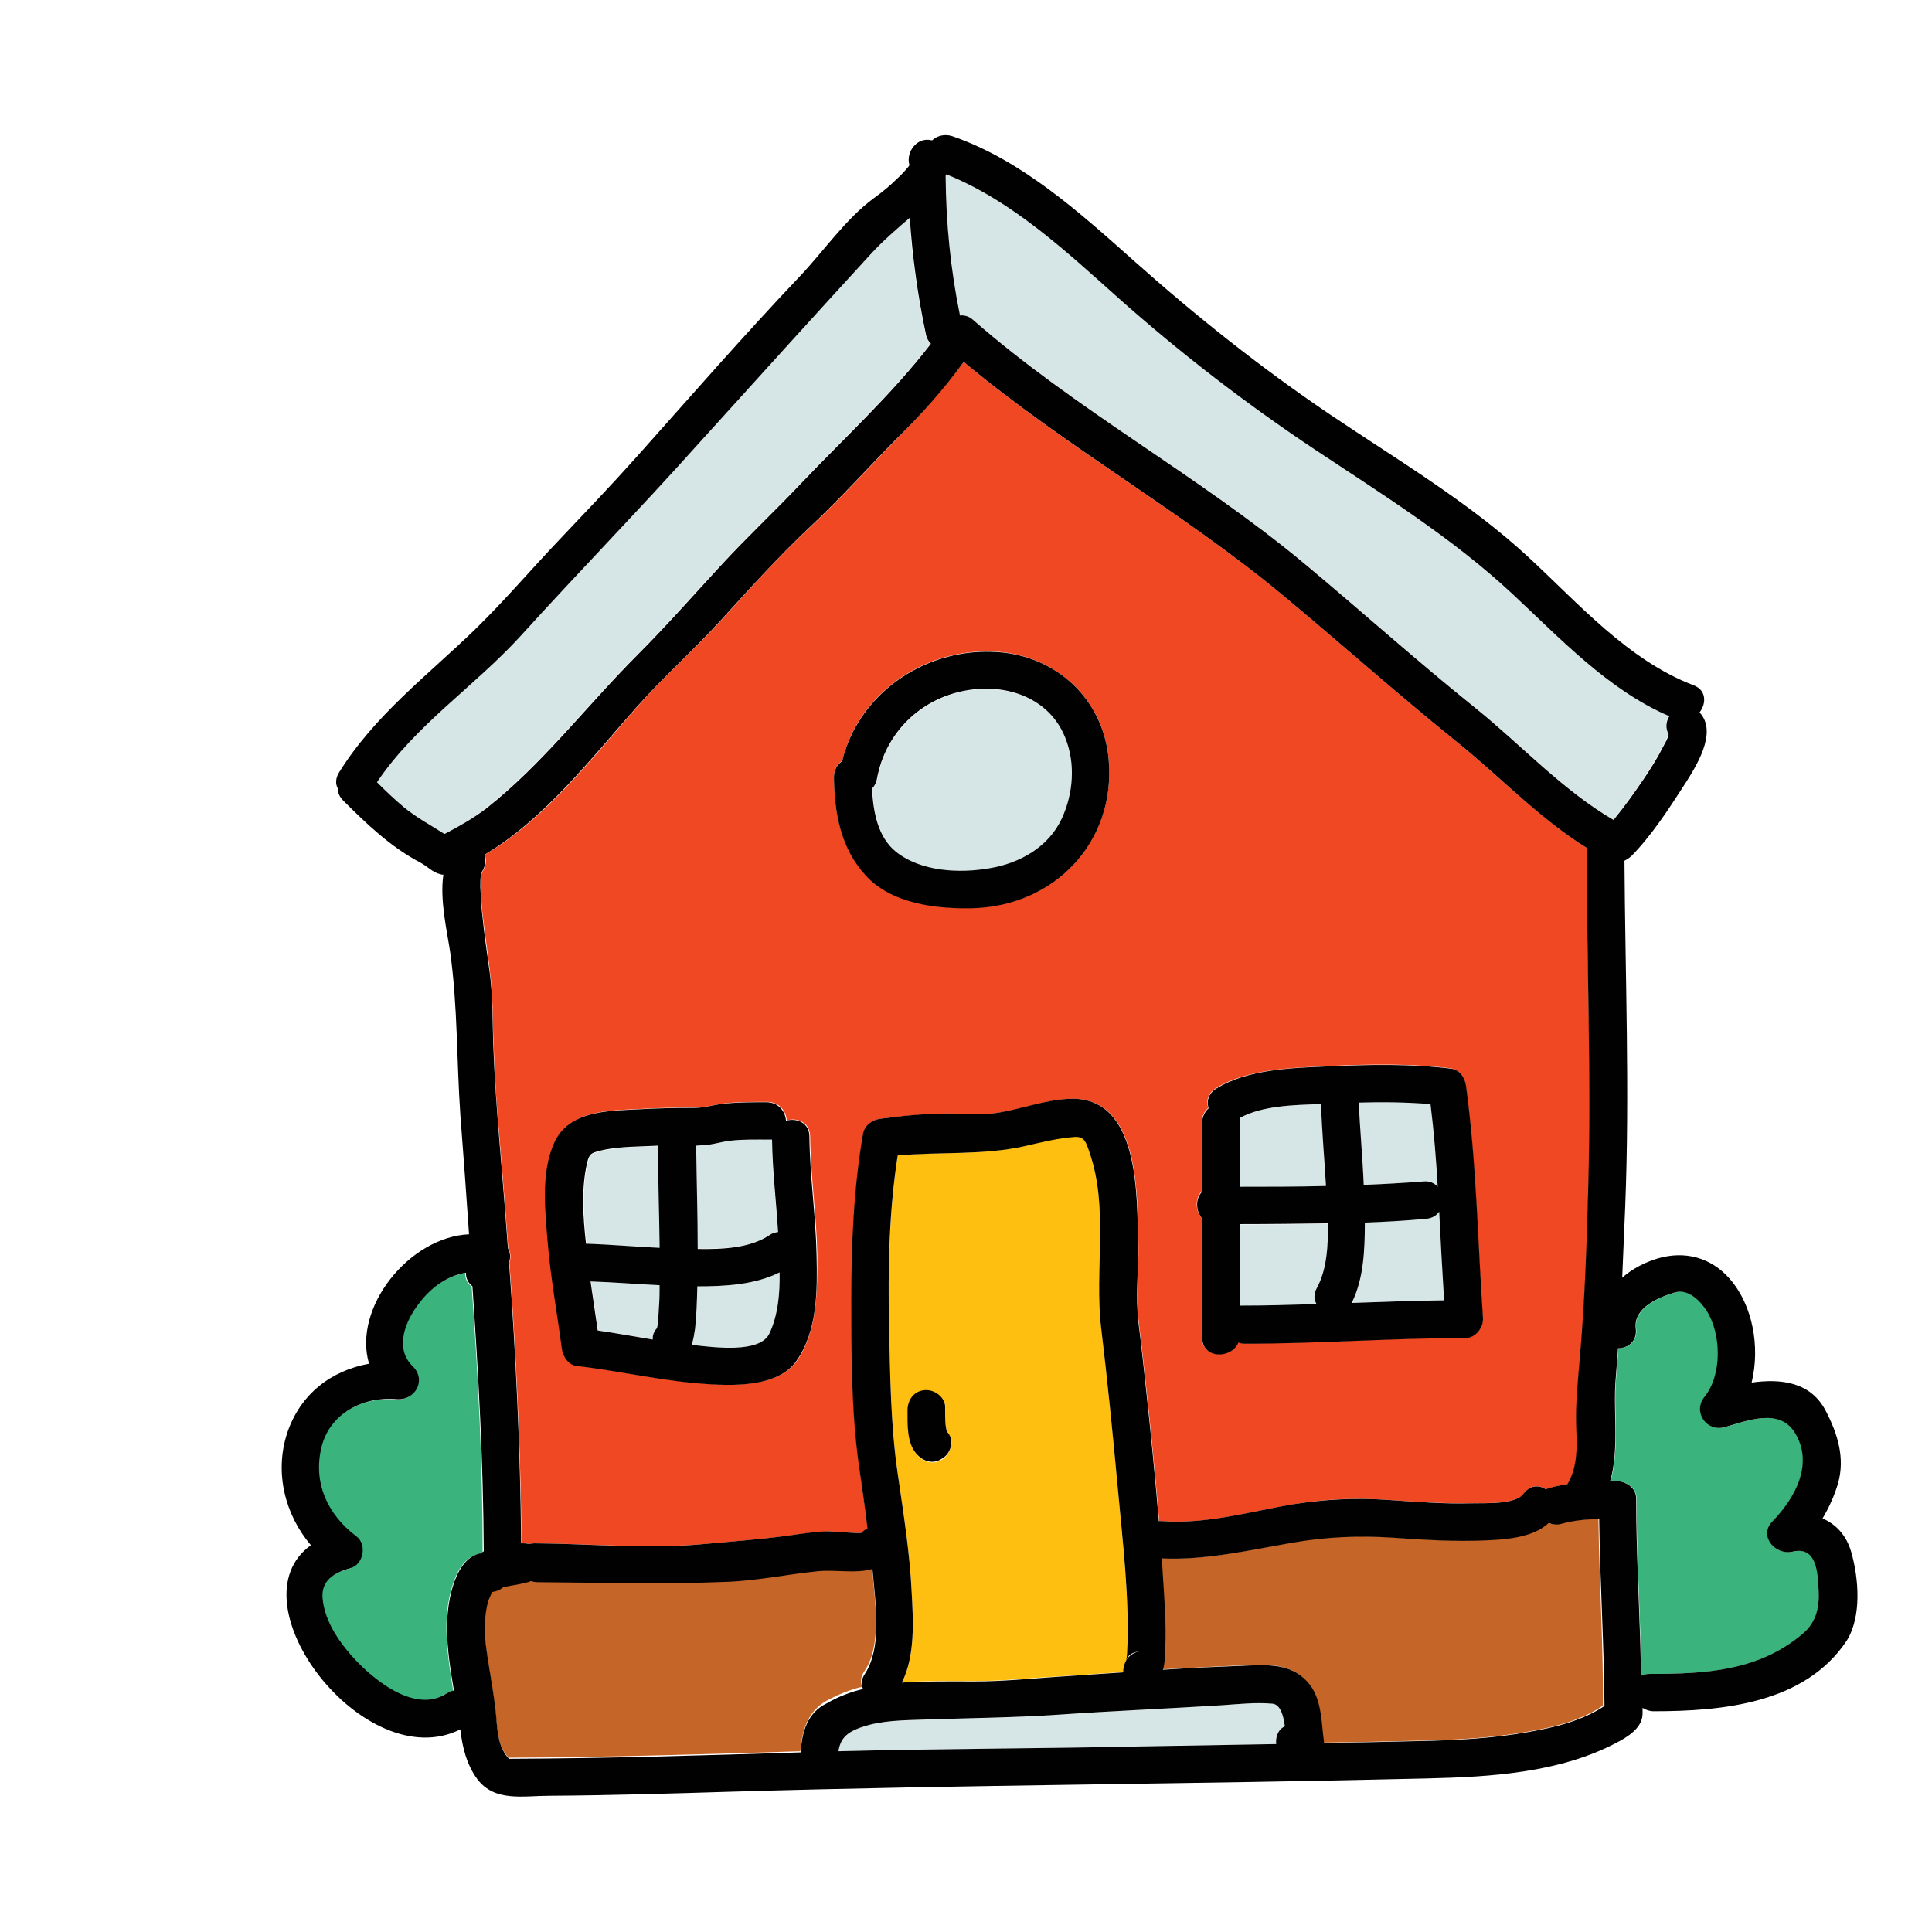 <svg width="120" height="120" viewBox="0 0 120 120" fill="none" xmlns="http://www.w3.org/2000/svg">
<path d="M88.852 68.578C87.375 68.461 85.898 68.438 84.398 68.484C84.469 70.195 84.609 71.883 84.703 73.594C85.922 73.547 87.164 73.477 88.383 73.383C88.781 73.359 89.086 73.5 89.297 73.711C89.203 72 89.062 70.289 88.852 68.578ZM89.695 80.766C89.578 78.938 89.508 77.109 89.391 75.258C89.227 75.492 88.945 75.68 88.57 75.703C87.305 75.797 86.039 75.867 84.773 75.938C84.797 77.648 84.703 79.453 83.953 80.93C85.875 80.859 87.773 80.789 89.695 80.766ZM82.359 73.664C82.266 71.977 82.125 70.266 82.055 68.578C80.391 68.625 78.375 68.672 76.992 69.445C76.992 69.469 76.992 69.492 76.992 69.516V73.711C78.773 73.711 80.578 73.711 82.359 73.664ZM66.188 45.844C65.203 43.359 62.484 42.445 60 42.914C57.164 43.43 55.008 45.562 54.492 48.398C54.445 48.656 54.328 48.867 54.188 49.008C54.258 50.438 54.539 51.984 55.664 52.922C57.188 54.164 59.602 54.281 61.477 53.953C63.352 53.625 65.156 52.641 65.977 50.859C66.656 49.312 66.82 47.438 66.188 45.844ZM43.312 79.898C43.289 80.766 43.266 81.656 43.172 82.523C43.148 82.828 43.078 83.203 42.961 83.531C44.367 83.719 47.203 84.07 47.789 82.828C48.328 81.68 48.445 80.344 48.422 79.031C46.898 79.805 45.023 79.898 43.312 79.898ZM47.953 70.781C47.906 70.781 47.859 70.781 47.812 70.781C46.992 70.781 46.172 70.758 45.352 70.852C44.742 70.922 44.18 71.133 43.57 71.133H43.242C43.242 71.18 43.242 71.227 43.242 71.273C43.242 73.359 43.312 75.469 43.336 77.555C44.859 77.578 46.547 77.531 47.766 76.711C47.953 76.594 48.141 76.523 48.328 76.5C48.188 74.625 47.953 72.703 47.953 70.781ZM103.664 44.461C99.867 42.844 96.844 39.586 93.867 36.82C90.164 33.375 85.828 30.703 81.633 27.891C77.344 25.031 73.289 21.891 69.422 18.469C66.188 15.586 62.859 12.445 58.758 10.805C58.734 10.852 58.734 10.875 58.711 10.922C58.758 13.828 59.016 16.734 59.602 19.57C59.859 19.547 60.141 19.641 60.422 19.852C66.797 25.43 74.32 29.461 80.836 34.852C84.469 37.875 87.984 41.016 91.664 43.992C94.5 46.289 97.031 49.055 100.195 50.906C100.898 50.086 101.508 49.195 102.094 48.328C102.539 47.672 102.961 46.992 103.312 46.289C103.43 46.055 103.547 45.82 103.617 45.586C103.406 45.211 103.453 44.789 103.664 44.461ZM40.922 71.461C40.922 71.367 40.922 71.273 40.945 71.18C40.758 71.18 40.57 71.203 40.406 71.203C39.375 71.25 38.25 71.25 37.266 71.508C36.773 71.648 36.633 71.648 36.516 72.234C36.117 73.852 36.258 75.609 36.445 77.273C37.969 77.32 39.516 77.438 41.039 77.531V77.344C40.992 75.375 40.922 73.43 40.922 71.461ZM36.703 79.594C36.844 80.602 37.008 81.633 37.148 82.641C38.297 82.805 39.422 83.016 40.57 83.203C40.57 82.945 40.641 82.688 40.828 82.5C40.852 82.406 40.852 82.312 40.875 82.219C40.922 81.797 40.945 81.375 40.969 80.93C40.992 80.555 40.992 80.203 40.992 79.828C39.562 79.758 38.133 79.641 36.703 79.594Z" fill="#D6E5E5"/>
<path d="M98.555 52.828C98.555 52.781 98.555 52.711 98.555 52.664C95.578 50.789 93.117 48.211 90.398 46.008C86.742 43.055 83.25 39.938 79.641 36.938C73.336 31.711 66.117 27.727 59.859 22.477C58.57 24.234 57.117 25.828 55.594 27.375C53.859 29.133 52.172 31.008 50.367 32.695C48.398 34.523 46.617 36.516 44.812 38.508C43.125 40.359 41.203 42.047 39.562 43.922C36.773 47.086 33.844 50.906 30.117 53.086C30.258 53.531 30.164 54.023 29.719 54.398C30.047 54.117 29.93 54.047 29.883 54.422C29.859 54.633 29.836 54.844 29.859 55.078C29.883 55.664 29.906 56.227 29.977 56.789C30.117 58.008 30.305 59.227 30.445 60.445C30.633 61.898 30.586 63.328 30.656 64.781C30.727 66.773 30.844 68.766 31.031 70.734C31.219 72.984 31.406 75.258 31.57 77.531C31.711 77.789 31.758 78.094 31.641 78.398C32.062 84.188 32.344 89.977 32.391 95.766C32.391 95.789 32.391 95.812 32.391 95.859C32.438 95.859 32.484 95.859 32.531 95.859C32.672 95.859 32.789 95.883 32.906 95.906C33 95.883 33.117 95.859 33.234 95.859C36.727 95.883 40.219 96.211 43.711 95.906C45.445 95.742 47.156 95.625 48.891 95.391C49.758 95.273 50.602 95.156 51.469 95.109C51.75 95.109 53.484 95.273 53.531 95.203C53.648 95.086 53.766 95.016 53.906 94.945C53.719 93.562 53.508 92.203 53.344 90.82C52.898 87.516 52.898 84.047 52.898 80.719C52.898 77.273 53.039 73.828 53.625 70.43C53.719 69.891 54.164 69.562 54.68 69.492C55.992 69.305 57.305 69.211 58.617 69.164C59.719 69.141 60.891 69.281 61.992 69.117C63.469 68.906 64.898 68.32 66.398 68.25C70.828 68.016 70.641 74.25 70.711 77.32C70.734 78.914 70.547 80.555 70.734 82.148C70.898 83.438 71.039 84.75 71.18 86.039C71.484 88.852 71.766 91.664 72 94.477C72.07 94.477 72.141 94.477 72.211 94.477C74.977 94.688 77.719 93.867 80.414 93.422C82.383 93.094 84.281 93.023 86.25 93.164C87.961 93.281 89.695 93.398 91.43 93.375C92.273 93.352 94.172 93.445 94.664 92.766C95.039 92.203 95.602 92.227 96.047 92.508C96.094 92.484 96.164 92.461 96.211 92.438C96.609 92.32 96.984 92.25 97.383 92.18C98.039 91.102 97.969 89.789 97.922 88.547C97.875 87.094 98.039 85.688 98.156 84.234C98.461 80.719 98.578 77.227 98.672 73.711C98.836 66.75 98.578 59.789 98.555 52.828ZM49.523 84.492C48.258 86.32 45 86.062 43.078 85.875C40.664 85.664 38.297 85.125 35.883 84.82C35.344 84.75 34.992 84.258 34.945 83.766C34.664 81.609 34.266 79.477 34.078 77.297C33.891 75.305 33.609 72.844 34.477 70.945C35.367 68.977 37.758 68.977 39.633 68.883C40.828 68.812 42 68.789 43.195 68.789C43.875 68.789 44.508 68.578 45.188 68.508C46.008 68.438 46.828 68.438 47.648 68.438C48.398 68.438 48.82 69 48.867 69.586C49.523 69.398 50.297 69.703 50.32 70.57C50.344 73.031 50.719 75.492 50.766 77.953C50.766 80.109 50.789 82.641 49.523 84.492ZM60.375 56.391C58.148 56.438 55.359 56.109 53.766 54.352C52.219 52.641 51.82 50.484 51.797 48.258C51.797 47.789 52.008 47.461 52.312 47.25C52.477 46.617 52.688 46.008 52.969 45.445C54.656 42.164 58.219 40.242 61.898 40.477C65.578 40.711 68.531 43.406 68.859 47.133C69.328 52.312 65.484 56.297 60.375 56.391ZM91.031 83.086C86.461 83.086 81.891 83.438 77.32 83.438C77.156 83.438 77.016 83.414 76.898 83.367C76.453 84.398 74.648 84.398 74.648 83.062V75.656C74.227 75.188 74.227 74.391 74.648 73.992V69.703C74.648 69.305 74.812 69.023 75.047 68.812C74.906 68.391 75.023 67.898 75.516 67.594C77.484 66.375 80.273 66.328 82.523 66.211C85.031 66.094 87.609 66.047 90.094 66.352C90.633 66.422 90.961 66.914 91.031 67.406C91.688 72.188 91.758 77.016 92.086 81.82C92.156 82.43 91.688 83.086 91.031 83.086Z" fill="#EF4823"/>
<path d="M82.477 76.008C80.648 76.055 78.82 76.055 76.992 76.055V81.117C77.039 81.117 77.086 81.117 77.133 81.117C78.68 81.117 80.227 81.07 81.773 81.023C81.609 80.742 81.586 80.391 81.797 80.016C82.406 78.867 82.5 77.414 82.477 76.008Z" fill="#D6E5E5"/>
<path d="M29.297 79.922C29.039 79.711 28.875 79.43 28.898 79.078C27.773 79.242 26.766 79.992 26.039 80.906C25.195 82.008 24.398 83.766 25.594 84.891C26.484 85.734 25.734 87.023 24.586 86.93C22.547 86.742 20.438 87.797 19.922 89.906C19.383 92.109 20.273 94.102 22.078 95.438C22.758 95.953 22.5 97.195 21.703 97.43C20.695 97.711 19.875 98.203 19.992 99.328C20.109 100.523 20.789 101.625 21.516 102.539C22.734 104.039 25.594 106.57 27.68 105.211C27.844 105.117 28.008 105.047 28.148 105.023C27.797 102.797 27.422 100.547 28.125 98.414C28.383 97.617 28.828 96.727 29.742 96.516C29.766 96.516 29.766 96.516 29.789 96.516C29.836 96.469 29.906 96.445 29.977 96.398C29.977 90.891 29.695 85.406 29.297 79.922Z" fill="#3AB37C"/>
<path d="M54.211 97.875C54.188 97.711 54.188 97.547 54.164 97.383C53.109 97.688 51.891 97.406 50.742 97.523C48.867 97.711 47.016 98.109 45.141 98.18C41.203 98.344 37.312 98.227 33.375 98.203C33.234 98.203 33.094 98.18 32.977 98.133C32.484 98.344 31.828 98.414 31.242 98.508C31.031 98.672 30.773 98.789 30.516 98.812C30.492 98.977 30.328 99.305 30.305 99.352C30.07 100.219 30.047 101.109 30.141 102C30.328 103.523 30.656 105.023 30.797 106.547C30.891 107.508 30.938 108.492 31.594 109.172C37.641 109.148 43.664 108.961 49.711 108.773C49.805 107.555 50.133 106.336 51.305 105.656C52.031 105.258 52.781 104.953 53.555 104.766C53.438 104.508 53.438 104.18 53.672 103.828C54.75 102.281 54.375 99.68 54.211 97.875ZM99.281 94.336C98.484 94.359 97.711 94.406 96.961 94.617C96.656 94.711 96.375 94.688 96.141 94.57C95.227 95.484 93.539 95.602 92.344 95.648C90.375 95.742 88.43 95.625 86.461 95.484C84.305 95.344 82.266 95.438 80.133 95.812C77.461 96.305 74.836 96.914 72.117 96.773C72.141 97.148 72.164 97.547 72.188 97.922C72.281 99.398 72.398 100.898 72.328 102.375C72.305 102.797 72.281 103.266 72.188 103.687C73.922 103.594 75.656 103.5 77.391 103.43C78.75 103.383 80.086 103.312 81.094 104.367C82.078 105.398 82.008 106.922 82.195 108.234C84.188 108.211 86.18 108.164 88.148 108.117C90.398 108.07 92.672 107.953 94.898 107.555C96.516 107.273 98.203 106.875 99.562 105.938C99.586 102.094 99.328 98.227 99.281 94.336Z" fill="#C56528"/>
<path d="M112.969 98.578C112.922 97.5 112.781 96.047 111.375 96.375C110.32 96.633 109.219 95.414 110.109 94.5C111.492 93.047 112.711 90.914 111.492 88.969C110.531 87.445 108.563 88.242 107.156 88.641C106.031 88.969 105.141 87.703 105.891 86.766C106.992 85.406 106.945 82.875 106.031 81.422C105.633 80.812 104.906 80.016 104.063 80.273C103.031 80.578 101.461 81.234 101.625 82.523C101.719 83.32 101.133 83.742 100.523 83.742C100.477 84.352 100.43 84.961 100.383 85.57C100.195 87.562 100.617 89.977 100.031 91.992C100.148 91.992 100.266 91.992 100.383 91.992C100.992 91.992 101.648 92.391 101.648 93.07C101.648 96.094 101.812 99.094 101.906 102.117C101.93 102.773 101.953 103.43 101.953 104.086C102.094 104.016 102.281 103.969 102.492 103.969C105.914 103.969 109.266 103.805 111.984 101.484C112.852 100.734 113.039 99.727 112.969 98.578Z" fill="#3AB37C"/>
<path d="M57.492 20.789C56.977 18.375 56.625 15.961 56.484 13.523C55.664 14.25 54.797 14.977 54.047 15.797C50.484 19.734 46.898 23.648 43.336 27.586C39.727 31.617 35.953 35.484 32.32 39.492C29.461 42.633 25.781 45.023 23.391 48.586C23.93 49.125 24.492 49.641 25.055 50.133C25.852 50.789 26.672 51.234 27.539 51.773C27.562 51.773 27.562 51.797 27.586 51.797C27.633 51.773 27.68 51.75 27.727 51.727C28.594 51.281 29.391 50.812 30.164 50.203C33.656 47.438 36.422 43.805 39.562 40.664C41.367 38.859 43.031 36.961 44.766 35.086C46.359 33.352 48.094 31.734 49.711 30.023C52.43 27.141 55.383 24.492 57.797 21.328C57.656 21.211 57.539 21.047 57.492 20.789ZM79.805 107.227C79.711 106.523 79.547 105.867 79.031 105.82C78 105.703 76.945 105.844 75.914 105.914C72.539 106.102 69.141 106.266 65.766 106.5C62.977 106.687 60.211 106.734 57.398 106.805C56.133 106.852 54.75 106.852 53.531 107.273C52.57 107.602 52.195 108.023 52.078 108.773C58.406 108.609 64.734 108.609 71.062 108.469C73.805 108.398 76.523 108.375 79.266 108.328C79.219 107.883 79.383 107.414 79.805 107.227ZM69.961 103.102C70.125 102.82 70.406 102.609 70.805 102.562C70.242 102.633 70.055 102.844 69.961 103.102Z" fill="#D6E5E5"/>
<path d="M69.422 92.344C69.117 89.039 68.789 85.734 68.391 82.43C67.969 78.844 68.883 75.023 67.664 71.531C67.453 70.922 67.359 70.57 66.773 70.594C65.719 70.641 64.711 70.922 63.68 71.156C61.102 71.766 58.406 71.531 55.758 71.742C55.242 75.234 55.148 78.75 55.219 82.266C55.289 85.336 55.312 88.453 55.758 91.5C56.109 93.938 56.508 96.398 56.625 98.859C56.719 100.617 56.859 102.844 56.039 104.484C57.539 104.391 59.039 104.414 60.539 104.414C62.227 104.414 63.914 104.227 65.602 104.133C67.008 104.039 68.414 103.945 69.797 103.852C69.773 103.594 69.844 103.336 69.961 103.125C69.961 103.102 69.961 103.078 69.984 103.055C70.008 102.984 70.031 102.562 70.031 102.656C70.148 99.234 69.727 95.742 69.422 92.344ZM58.547 90.633C57.961 91.031 57.328 90.797 56.93 90.328C56.344 89.648 56.391 88.5 56.391 87.656C56.391 87.023 56.789 86.438 57.469 86.391C58.078 86.344 58.734 86.836 58.734 87.469C58.734 87.82 58.734 88.172 58.758 88.547C58.758 88.641 58.781 88.758 58.805 88.852C58.805 88.875 58.805 88.875 58.828 88.922C58.828 88.945 58.828 88.945 58.852 88.969C58.875 88.992 58.875 89.016 58.898 89.039C59.297 89.484 59.039 90.305 58.547 90.633Z" fill="#FEBF10"/>
<path d="M114.984 96.398C114.68 95.344 114.023 94.664 113.203 94.312C113.602 93.633 113.93 92.93 114.164 92.133C114.609 90.562 114.141 89.062 113.414 87.656C112.477 85.828 110.625 85.617 108.797 85.875C109.336 83.648 108.867 81.07 107.437 79.43C106.266 78.094 104.648 77.672 102.961 78.164C102.187 78.398 101.391 78.797 100.758 79.359C100.828 77.883 100.875 76.406 100.945 74.93C101.227 67.781 100.945 60.609 100.898 53.461C101.039 53.391 101.18 53.297 101.32 53.18C102.586 51.891 103.617 50.297 104.602 48.773C105.305 47.672 106.734 45.492 105.562 44.25C105.984 43.711 106.008 42.867 105.187 42.562C101.133 41.016 98.039 37.477 94.922 34.594C91.219 31.172 86.766 28.547 82.594 25.734C78.328 22.852 74.32 19.664 70.477 16.242C67.078 13.219 63.492 9.961 59.156 8.461C58.664 8.297 58.195 8.438 57.891 8.719C56.953 8.461 56.25 9.469 56.484 10.242V10.266C56.461 10.289 56.461 10.312 56.438 10.336C56.227 10.594 55.992 10.852 55.734 11.086C55.289 11.531 54.797 11.93 54.281 12.305C52.523 13.594 51.141 15.633 49.641 17.203C46.172 20.859 42.867 24.656 39.516 28.406C37.922 30.188 36.258 31.922 34.617 33.656C32.906 35.461 31.289 37.359 29.508 39.094C26.555 41.953 23.25 44.438 21.047 48C20.836 48.352 20.836 48.703 20.977 48.961C20.977 49.242 21.094 49.5 21.328 49.734C22.781 51.188 24.281 52.617 26.109 53.578C26.555 53.812 26.859 54.188 27.375 54.305C27.422 54.328 27.492 54.328 27.539 54.328C27.305 55.898 27.773 57.867 27.961 59.133C28.43 62.484 28.359 65.859 28.594 69.258C28.781 71.719 28.969 74.203 29.133 76.664C25.43 76.828 21.891 81.211 22.922 84.703C20.602 85.125 18.656 86.555 17.836 89.016C17.039 91.453 17.695 94.078 19.312 95.977C14.344 99.516 22.664 110.391 28.594 107.414C28.711 108.516 28.992 109.617 29.648 110.508C30.727 111.938 32.508 111.539 34.102 111.539C37.922 111.516 41.742 111.398 45.586 111.281C59.953 110.859 74.344 110.813 88.711 110.461C92.602 110.367 96.82 110.109 100.336 108.281C101.062 107.906 102.023 107.344 102.023 106.43C102.023 106.313 102.023 106.195 102.023 106.078C102.211 106.195 102.445 106.289 102.703 106.289C106.969 106.289 112.102 105.82 114.703 101.906C115.641 100.406 115.453 98.039 114.984 96.398ZM58.781 10.828C62.859 12.469 66.188 15.586 69.445 18.492C73.289 21.914 77.367 25.055 81.656 27.914C85.852 30.703 90.188 33.398 93.891 36.844C96.867 39.609 99.891 42.867 103.687 44.484C103.477 44.812 103.43 45.234 103.641 45.609C103.594 45.867 103.453 46.102 103.336 46.312C102.984 47.016 102.562 47.695 102.117 48.352C101.531 49.219 100.898 50.109 100.219 50.93C97.055 49.078 94.523 46.312 91.688 44.016C88.008 41.062 84.492 37.898 80.859 34.875C74.344 29.484 66.82 25.453 60.445 19.875C60.188 19.641 59.906 19.57 59.625 19.594C59.039 16.734 58.758 13.852 58.734 10.945C58.734 10.899 58.758 10.852 58.781 10.828ZM59.859 22.477C66.141 27.727 73.336 31.711 79.641 36.938C83.25 39.938 86.742 43.055 90.398 46.008C93.141 48.211 95.578 50.812 98.555 52.664C98.555 52.711 98.555 52.758 98.555 52.828C98.555 59.789 98.836 66.75 98.648 73.711C98.555 77.227 98.438 80.719 98.133 84.234C98.016 85.688 97.852 87.094 97.898 88.547C97.945 89.789 98.016 91.078 97.359 92.18C96.961 92.25 96.562 92.32 96.188 92.438C96.117 92.461 96.07 92.484 96.023 92.508C95.602 92.227 95.039 92.227 94.641 92.766C94.148 93.469 92.25 93.352 91.406 93.375C89.672 93.422 87.961 93.281 86.227 93.164C84.234 93.023 82.359 93.117 80.391 93.422C77.695 93.867 74.953 94.688 72.188 94.477C72.117 94.477 72.047 94.477 71.977 94.477C71.742 91.664 71.461 88.852 71.156 86.039C71.016 84.727 70.875 83.438 70.711 82.148C70.523 80.578 70.711 78.914 70.688 77.32C70.617 74.25 70.805 68.016 66.375 68.25C64.875 68.32 63.445 68.883 61.969 69.117C60.891 69.281 59.695 69.141 58.594 69.164C57.281 69.188 55.969 69.305 54.656 69.492C54.141 69.562 53.695 69.914 53.602 70.43C53.016 73.828 52.875 77.273 52.875 80.719C52.875 84.047 52.875 87.516 53.32 90.82C53.508 92.203 53.719 93.562 53.883 94.945C53.742 94.992 53.625 95.086 53.508 95.203C53.438 95.273 51.703 95.109 51.445 95.109C50.578 95.133 49.711 95.273 48.867 95.391C47.133 95.625 45.422 95.742 43.688 95.906C40.219 96.234 36.703 95.883 33.211 95.859C33.094 95.859 32.977 95.883 32.883 95.906C32.766 95.883 32.648 95.859 32.508 95.859C32.461 95.859 32.414 95.859 32.367 95.859C32.367 95.836 32.367 95.812 32.367 95.766C32.32 90 32.039 84.188 31.617 78.398C31.734 78.094 31.688 77.789 31.547 77.531C31.383 75.258 31.195 72.984 31.008 70.734C30.844 68.742 30.703 66.773 30.633 64.781C30.586 63.328 30.609 61.898 30.422 60.445C30.258 59.227 30.07 58.008 29.953 56.789C29.883 56.227 29.859 55.641 29.836 55.078C29.836 54.867 29.836 54.633 29.859 54.422C29.906 54.047 30.023 54.117 29.695 54.398C30.141 54.023 30.211 53.531 30.094 53.086C33.82 50.883 36.727 47.086 39.539 43.922C41.203 42.047 43.102 40.359 44.789 38.508C46.594 36.516 48.398 34.523 50.344 32.695C52.148 31.008 53.836 29.133 55.57 27.375C57.141 25.828 58.594 24.234 59.859 22.477ZM56.625 98.883C56.508 96.422 56.109 93.961 55.758 91.523C55.312 88.477 55.289 85.359 55.219 82.289C55.148 78.773 55.219 75.234 55.758 71.766C58.406 71.531 61.102 71.766 63.68 71.18C64.711 70.945 65.719 70.688 66.773 70.617C67.359 70.594 67.453 70.945 67.664 71.555C68.883 75.047 67.969 78.867 68.391 82.453C68.789 85.758 69.117 89.062 69.422 92.367C69.727 95.766 70.172 99.258 70.008 102.68C70.008 102.586 69.984 103.008 69.961 103.078C69.961 103.102 69.961 103.125 69.938 103.148C69.82 103.383 69.75 103.641 69.773 103.875C68.367 103.969 66.961 104.063 65.578 104.156C63.891 104.273 62.227 104.438 60.516 104.438C59.016 104.438 57.516 104.414 56.016 104.508C56.859 102.844 56.719 100.617 56.625 98.883ZM70.805 102.563C70.406 102.633 70.125 102.844 69.961 103.102C70.055 102.844 70.242 102.633 70.805 102.563ZM27.75 51.727C27.703 51.75 27.656 51.773 27.609 51.797C27.586 51.797 27.586 51.773 27.562 51.773C26.719 51.234 25.875 50.789 25.078 50.133C24.492 49.641 23.953 49.125 23.414 48.586C25.805 45.023 29.484 42.633 32.344 39.492C35.977 35.484 39.75 31.617 43.359 27.586C46.922 23.648 50.484 19.711 54.07 15.797C54.82 14.977 55.664 14.25 56.508 13.524C56.672 15.961 57 18.375 57.516 20.789C57.562 21.023 57.68 21.211 57.82 21.352C55.406 24.492 52.477 27.164 49.734 30.047C48.117 31.758 46.383 33.375 44.789 35.109C43.055 36.984 41.391 38.883 39.586 40.688C36.445 43.828 33.703 47.461 30.188 50.227C29.414 50.812 28.594 51.281 27.75 51.727ZM29.836 96.492C29.812 96.492 29.812 96.492 29.789 96.492C28.898 96.703 28.43 97.617 28.172 98.391C27.469 100.523 27.82 102.797 28.195 105C28.031 105.023 27.891 105.094 27.727 105.188C25.641 106.547 22.781 104.016 21.562 102.516C20.812 101.602 20.156 100.5 20.039 99.305C19.922 98.18 20.742 97.688 21.75 97.406C22.57 97.195 22.828 95.93 22.125 95.414C20.344 94.078 19.43 92.086 19.969 89.883C20.484 87.773 22.594 86.719 24.633 86.906C25.781 87 26.508 85.734 25.641 84.867C24.445 83.719 25.219 81.961 26.086 80.883C26.789 79.969 27.82 79.219 28.945 79.055C28.922 79.383 29.086 79.688 29.344 79.898C29.719 85.383 30.023 90.867 30.047 96.352C29.953 96.422 29.883 96.445 29.836 96.492ZM49.734 108.844C43.688 109.031 37.664 109.219 31.617 109.242C30.961 108.563 30.891 107.555 30.82 106.617C30.68 105.094 30.352 103.594 30.164 102.07C30.07 101.18 30.094 100.289 30.328 99.422C30.352 99.352 30.516 99.047 30.539 98.883C30.82 98.859 31.078 98.742 31.266 98.578C31.828 98.461 32.484 98.391 33 98.203C33.117 98.25 33.258 98.273 33.398 98.273C37.336 98.297 41.227 98.414 45.164 98.25C47.039 98.18 48.914 97.781 50.766 97.594C51.914 97.477 53.133 97.758 54.188 97.453C54.211 97.617 54.211 97.781 54.234 97.945C54.398 99.75 54.773 102.352 53.719 103.969C53.484 104.32 53.484 104.648 53.602 104.906C52.828 105.094 52.078 105.375 51.352 105.797C50.133 106.383 49.805 107.602 49.734 108.844ZM79.266 108.328C76.523 108.375 73.805 108.422 71.062 108.469C64.734 108.609 58.406 108.609 52.078 108.773C52.195 108.023 52.547 107.602 53.531 107.273C54.75 106.852 56.109 106.852 57.398 106.805C60.211 106.711 62.977 106.688 65.766 106.5C69.141 106.266 72.539 106.125 75.914 105.914C76.945 105.844 78 105.727 79.031 105.82C79.523 105.867 79.711 106.523 79.805 107.227C79.383 107.414 79.219 107.883 79.266 108.328ZM94.945 107.578C92.719 107.977 90.445 108.094 88.195 108.141C86.203 108.188 84.211 108.234 82.242 108.258C82.055 106.922 82.125 105.398 81.141 104.391C80.133 103.336 78.797 103.406 77.438 103.453C75.703 103.523 73.969 103.594 72.234 103.711C72.352 103.289 72.375 102.82 72.375 102.398C72.445 100.922 72.328 99.422 72.234 97.945C72.211 97.57 72.188 97.172 72.164 96.797C74.883 96.914 77.508 96.305 80.18 95.836C82.312 95.461 84.352 95.367 86.508 95.508C88.453 95.648 90.422 95.766 92.391 95.672C93.562 95.625 95.273 95.484 96.188 94.594C96.422 94.688 96.703 94.734 97.008 94.641C97.758 94.43 98.555 94.359 99.328 94.359C99.375 98.227 99.633 102.094 99.656 105.961C98.25 106.898 96.539 107.297 94.945 107.578ZM111.961 101.484C109.219 103.805 105.891 103.969 102.469 103.969C102.258 103.969 102.07 104.016 101.93 104.086C101.906 103.43 101.906 102.773 101.883 102.117C101.789 99.094 101.625 96.094 101.625 93.07C101.625 92.391 100.969 91.992 100.359 91.992C100.242 91.992 100.125 91.992 100.008 91.992C100.594 90 100.172 87.562 100.359 85.57C100.406 84.961 100.453 84.352 100.5 83.742C101.109 83.742 101.695 83.32 101.602 82.523C101.437 81.234 103.008 80.578 104.039 80.273C104.883 80.039 105.609 80.812 106.008 81.422C106.922 82.875 106.969 85.406 105.867 86.766C105.117 87.703 106.008 88.969 107.133 88.641C108.539 88.242 110.508 87.445 111.469 88.969C112.687 90.914 111.492 93.047 110.086 94.5C109.195 95.414 110.297 96.633 111.352 96.375C112.758 96.047 112.898 97.5 112.945 98.578C113.039 99.727 112.852 100.734 111.961 101.484Z" fill="#010101"/>
<path d="M68.859 47.156C68.531 43.43 65.602 40.711 61.898 40.5C58.219 40.266 54.656 42.187 52.969 45.469C52.688 46.031 52.453 46.664 52.312 47.273C52.008 47.484 51.797 47.812 51.797 48.281C51.82 50.508 52.219 52.687 53.766 54.375C55.359 56.133 58.148 56.461 60.375 56.414C65.484 56.297 69.328 52.312 68.859 47.156ZM65.953 50.836C65.133 52.617 63.328 53.625 61.453 53.93C59.578 54.258 57.188 54.141 55.641 52.898C54.516 51.984 54.234 50.414 54.164 48.984C54.305 48.844 54.422 48.633 54.469 48.375C54.984 45.539 57.141 43.406 59.977 42.891C62.484 42.422 65.18 43.336 66.164 45.82C66.82 47.437 66.656 49.312 65.953 50.836ZM92.109 81.844C91.781 77.039 91.711 72.211 91.055 67.43C90.984 66.938 90.656 66.422 90.117 66.375C87.609 66.07 85.055 66.117 82.547 66.234C80.297 66.328 77.508 66.398 75.539 67.617C75.047 67.922 74.93 68.414 75.07 68.836C74.836 69.047 74.672 69.352 74.672 69.727V74.016C74.25 74.414 74.25 75.211 74.672 75.68V83.086C74.672 84.422 76.477 84.422 76.922 83.391C77.039 83.437 77.18 83.461 77.344 83.461C81.914 83.461 86.484 83.109 91.055 83.109C91.688 83.086 92.156 82.43 92.109 81.844ZM82.055 68.578C82.102 70.266 82.266 71.977 82.359 73.664C80.578 73.711 78.773 73.711 76.992 73.711V69.516C76.992 69.492 76.992 69.469 76.992 69.445C78.375 68.672 80.391 68.625 82.055 68.578ZM81.797 79.992C81.586 80.367 81.609 80.719 81.773 81C80.227 81.047 78.68 81.094 77.133 81.094C77.086 81.094 77.039 81.094 76.992 81.094V76.031C78.82 76.031 80.648 76.008 82.477 75.984C82.5 77.414 82.406 78.867 81.797 79.992ZM88.852 68.578C89.062 70.289 89.203 72 89.297 73.711C89.086 73.477 88.781 73.336 88.383 73.383C87.164 73.477 85.922 73.547 84.703 73.594C84.633 71.883 84.469 70.195 84.398 68.484C85.875 68.438 87.375 68.461 88.852 68.578ZM83.953 80.93C84.703 79.453 84.773 77.625 84.773 75.938C86.039 75.891 87.305 75.82 88.57 75.703C88.945 75.68 89.227 75.492 89.391 75.258C89.484 77.086 89.578 78.914 89.695 80.766C87.773 80.789 85.875 80.859 83.953 80.93ZM50.719 77.977C50.672 75.516 50.297 73.055 50.273 70.594C50.273 69.727 49.477 69.422 48.82 69.609C48.773 69.023 48.352 68.461 47.602 68.461C46.781 68.461 45.961 68.461 45.141 68.531C44.461 68.578 43.828 68.812 43.148 68.812C41.953 68.812 40.781 68.836 39.586 68.906C37.711 69 35.32 69 34.43 70.969C33.562 72.867 33.867 75.305 34.031 77.32C34.219 79.477 34.617 81.633 34.898 83.789C34.969 84.281 35.32 84.797 35.836 84.844C38.25 85.125 40.617 85.664 43.031 85.898C44.953 86.062 48.211 86.344 49.477 84.516C50.789 82.641 50.766 80.109 50.719 77.977ZM43.57 71.133C44.18 71.133 44.742 70.922 45.352 70.852C46.172 70.758 46.992 70.781 47.812 70.781C47.859 70.781 47.906 70.781 47.953 70.781C47.977 72.703 48.211 74.625 48.328 76.523C48.141 76.547 47.953 76.594 47.766 76.734C46.547 77.531 44.859 77.602 43.336 77.578C43.336 75.492 43.266 73.383 43.242 71.297C43.242 71.25 43.242 71.203 43.242 71.156L43.57 71.133ZM40.945 80.93C40.922 81.352 40.898 81.797 40.852 82.219C40.852 82.312 40.828 82.406 40.805 82.5C40.617 82.688 40.523 82.945 40.547 83.203C39.398 83.016 38.273 82.805 37.125 82.641C36.984 81.633 36.82 80.602 36.68 79.594C38.109 79.641 39.539 79.758 40.969 79.828C40.969 80.18 40.969 80.555 40.945 80.93ZM40.992 77.508C39.469 77.438 37.922 77.297 36.398 77.25C36.211 75.586 36.094 73.828 36.469 72.211C36.609 71.648 36.727 71.625 37.219 71.484C38.227 71.227 39.352 71.227 40.359 71.18C40.547 71.18 40.734 71.156 40.898 71.156C40.875 71.25 40.875 71.344 40.875 71.437C40.875 73.406 40.945 75.352 40.969 77.32V77.508H40.992ZM47.789 82.828C47.203 84.07 44.367 83.695 42.961 83.531C43.078 83.18 43.125 82.828 43.172 82.523C43.266 81.656 43.289 80.789 43.312 79.898C45.023 79.898 46.875 79.805 48.422 79.031C48.445 80.344 48.328 81.68 47.789 82.828ZM58.875 88.992C58.852 88.969 58.828 88.945 58.828 88.922C58.828 88.898 58.828 88.898 58.805 88.875C58.805 88.852 58.781 88.828 58.781 88.805C58.758 88.711 58.758 88.594 58.734 88.5C58.711 88.148 58.711 87.797 58.711 87.422C58.711 86.789 58.055 86.297 57.445 86.344C56.766 86.391 56.367 86.953 56.367 87.609C56.367 88.453 56.32 89.602 56.906 90.281C57.328 90.773 57.961 90.984 58.523 90.586C59.039 90.305 59.297 89.484 58.875 88.992Z" fill="#010101"/>
</svg>
